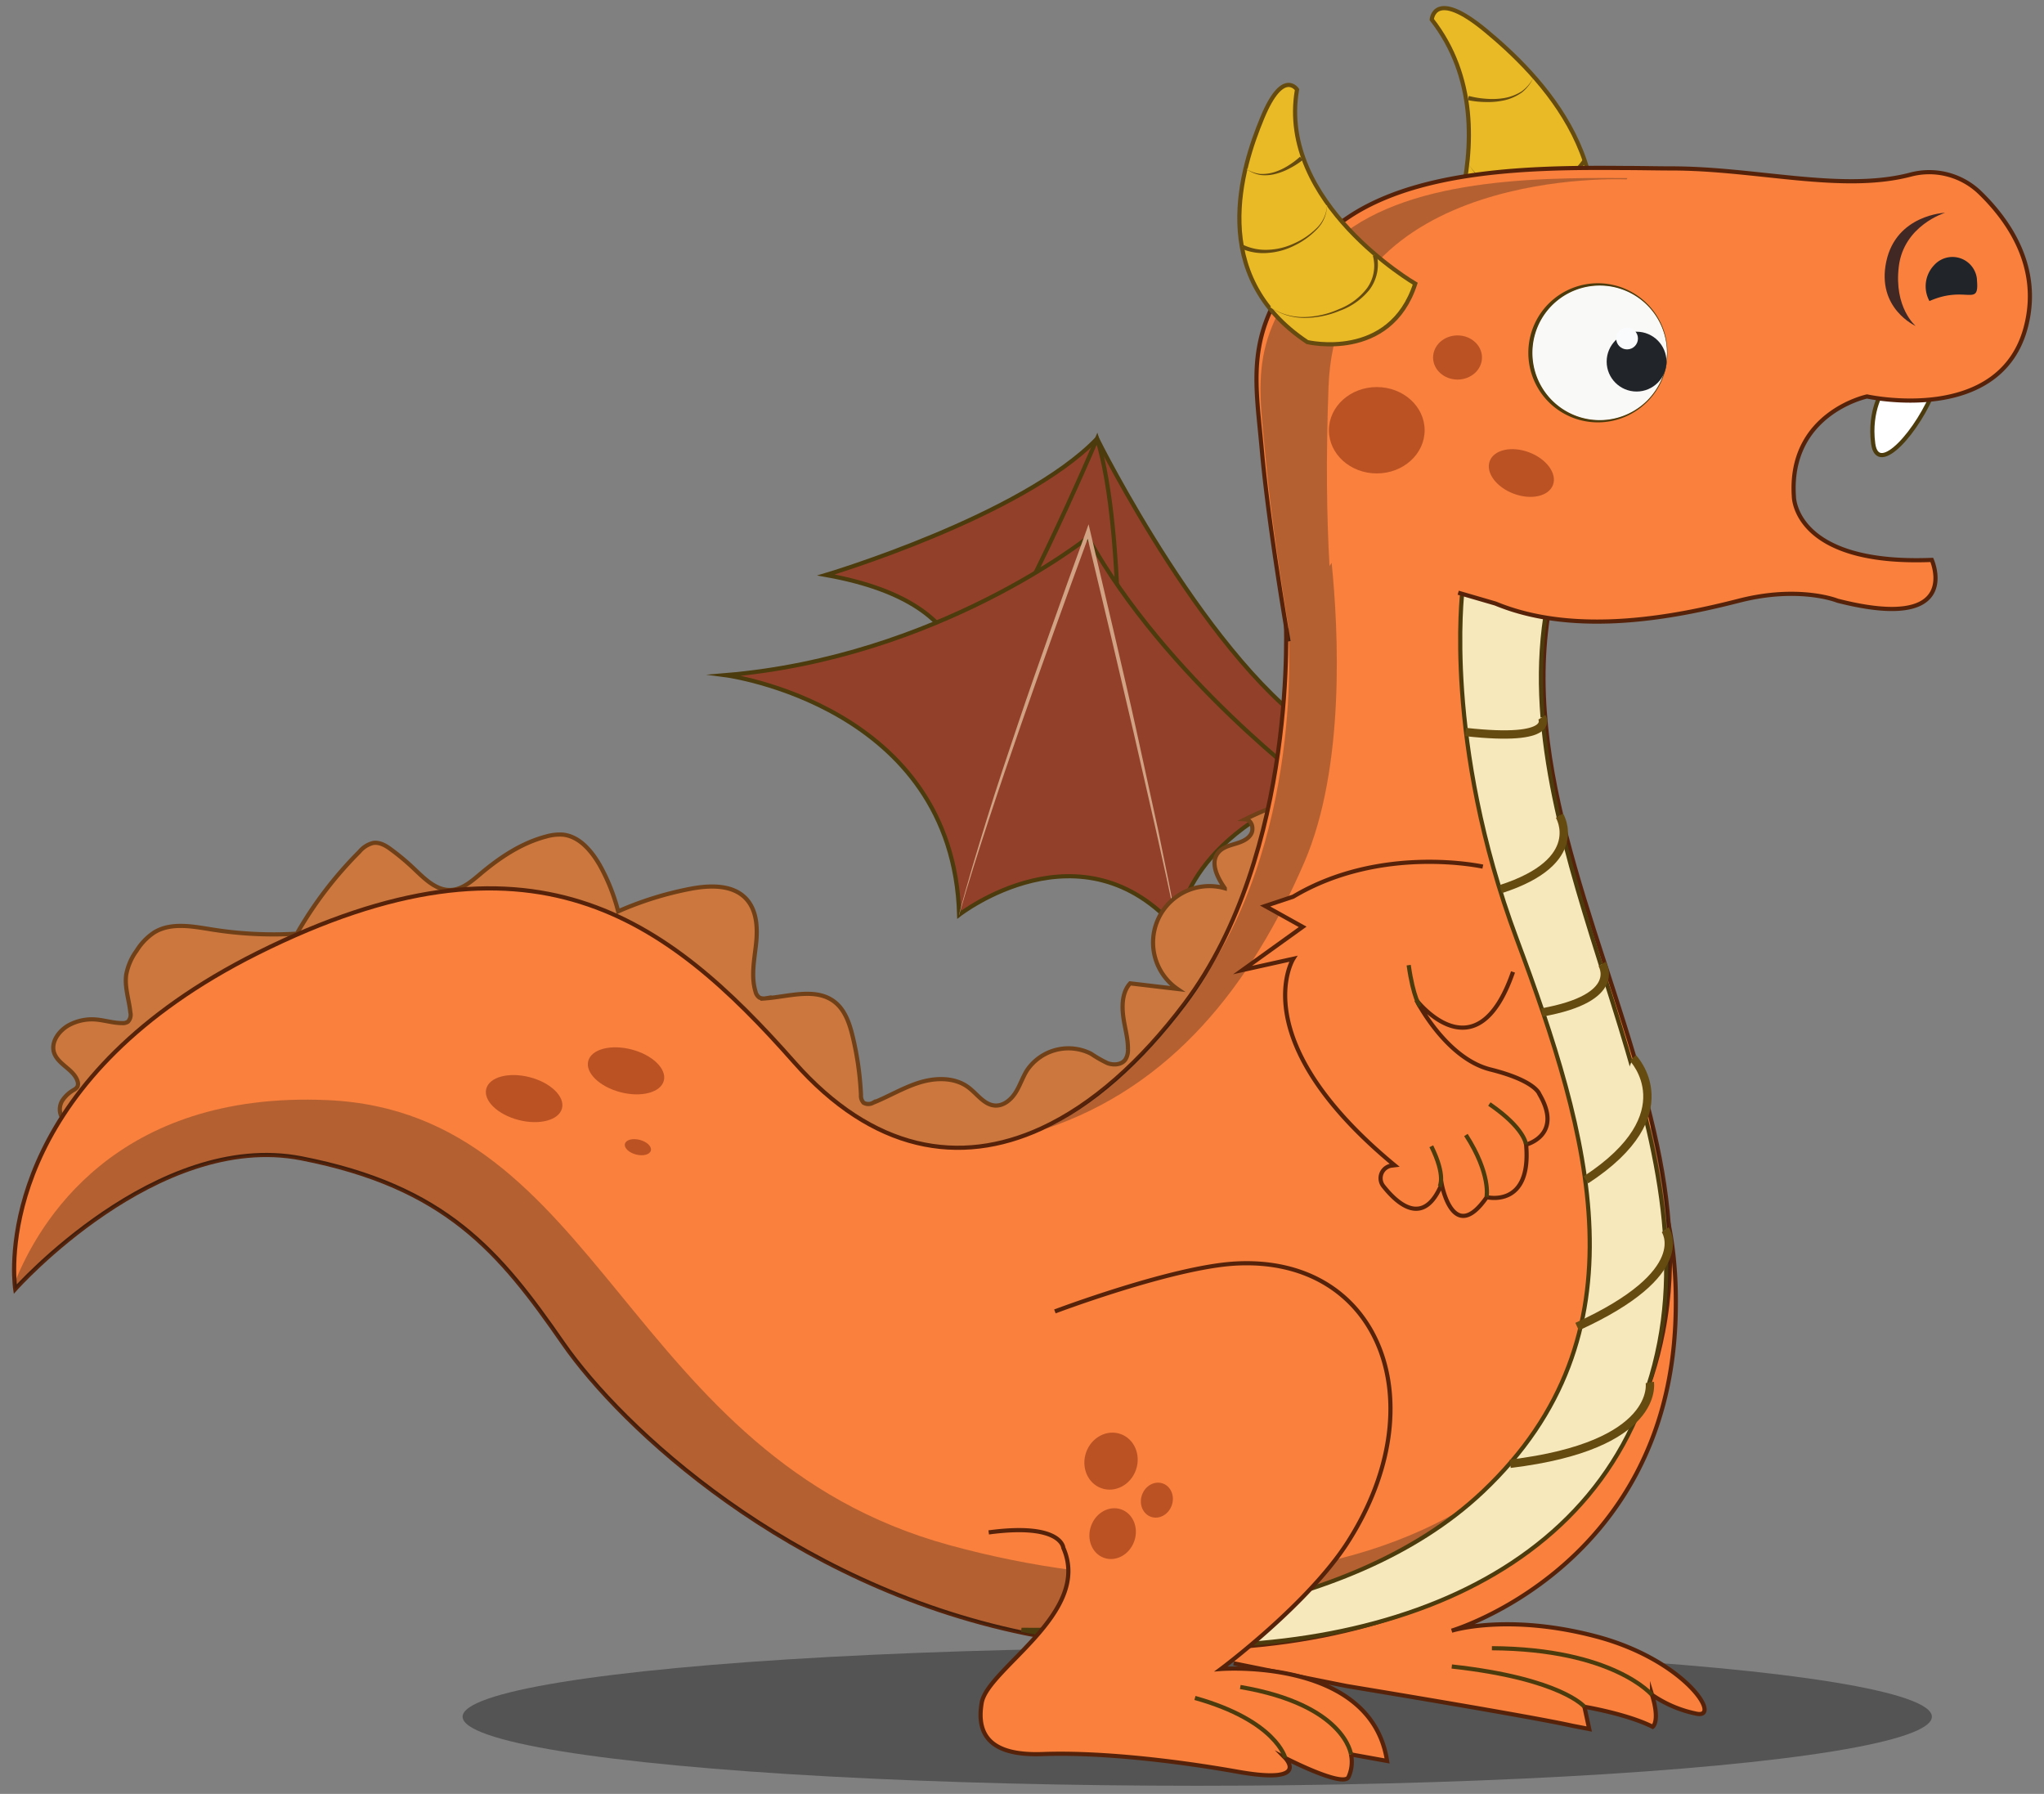 <svg id="Layer_1" data-name="Layer 1" xmlns="http://www.w3.org/2000/svg" viewBox="0 0 490 430"><rect x="0" y="0" width="490" height="430" fill="#808080" stroke="none"/><defs><style>.cls-1{fill:#282828;opacity:0.5;}.cls-2{fill:#fff;}.cls-12,.cls-2,.cls-3,.cls-8{stroke:#4c3b0c;}.cls-10,.cls-12,.cls-19,.cls-2,.cls-3,.cls-5,.cls-7,.cls-8{stroke-miterlimit:10;}.cls-3{fill:#93402a;}.cls-4{fill:#d1a384;}.cls-18,.cls-5{fill:#e9ba26;}.cls-19,.cls-5{stroke:#664b10;}.cls-6{fill:#664b10;}.cls-7{fill:#f9803d;stroke:#56230a;}.cls-8{fill:none;}.cls-9{fill:#ba5224;}.cls-10{fill:#cc773e;stroke:#704018;}.cls-11{fill:#161616;opacity:0.3;}.cls-12,.cls-19{fill:#f7e8bc;}.cls-13{fill:#f9f9f7;}.cls-14{fill:#4c3b0c;}.cls-15{fill:#212428;}.cls-16{fill:#fafbfc;}.cls-17{fill:#422824;}.cls-19{stroke-width:2px;}</style></defs><ellipse class="cls-1" cx="287.01" cy="411.5" rx="176.11" ry="16.55"/><path class="cls-2" d="M451.51,93.33s-3.52,4.92-2.46,13S460,103.18,463.83,93,451.51,93.33,451.51,93.33Z"/><path class="cls-3" d="M198,137.82s47-14,65-32.67c0,0,27.28,54.92,54.56,71.44,0,0,4,6.82-14,10,0,0-18.3-14-35.53-5.39,0,0-20.47-16.87-38.05-12.92C229.94,168.33,238.19,145,198,137.82Z"/><path class="cls-3" d="M268,181.25s2.15-53.12-5-76.1c0,0-21.18,49.9-33,63.18"/><path class="cls-3" d="M315.37,189.15s-35.9-26.56-54.56-60.31c0,0-35.9,28.72-86.87,33,0,0,54.56,7.18,56,57.43,0,0,29.43-23,52.4,3.59C282.34,222.89,282.34,202.07,315.37,189.15Z"/><path class="cls-4" d="M229.89,219.29c2-7.71,4.34-15.34,6.69-23s4.9-15.16,7.44-22.72,5.19-15.07,7.85-22.58,5.35-15,8.09-22.5l1-2.82.69,2.92,5.51,23.49c1.81,7.84,3.67,15.66,5.38,23.52l5.14,23.57c1.63,7.88,3.23,15.76,4.68,23.67l-.1,0c-1.59-7.88-3.33-15.73-5.09-23.57l-5.38-23.52q-5.47-23.49-11.11-46.94h.19q-8.26,22.43-16.14,45c-2.62,7.52-5.2,15.06-7.68,22.63s-4.93,15.15-7.1,22.82Z"/><path class="cls-5" d="M340.82,72.47S364.57,32,343.23,4.69c0,0,.51-7.66,12.93,2.62s36.8,34,20.65,65.52C376.81,72.83,358.49,89.52,340.82,72.47Z"/><path class="cls-6" d="M380.28,38.8a13.58,13.58,0,0,1-2.88,2.93,16.22,16.22,0,0,1-3.49,2.07,19.87,19.87,0,0,1-7.83,1.7,22.12,22.12,0,0,1-7.88-1.14,10.47,10.47,0,0,1-6.05-4.91,10.33,10.33,0,0,0,6.13,4.67,21.77,21.77,0,0,0,7.78.88,19.3,19.3,0,0,0,7.53-1.87,15.83,15.83,0,0,0,3.26-2.08,12.76,12.76,0,0,0,2.58-2.78Z"/><path class="cls-6" d="M347.56,59a12,12,0,0,0,6.1,7.82,16.24,16.24,0,0,0,4.94,1.59c.87.06,1.74.21,2.61.21s1.76,0,2.64-.07A25.55,25.55,0,0,0,374,65.87a17,17,0,0,0,7.38-7.39,17.11,17.11,0,0,1-7.26,7.61,26.1,26.1,0,0,1-10.21,3c-.89.12-1.79.08-2.69.13s-1.79-.11-2.69-.15a17.25,17.25,0,0,1-5.19-1.54,12.82,12.82,0,0,1-6.75-8.32Z"/><path class="cls-6" d="M352.11,23a22.5,22.5,0,0,0,4.27.68,17.52,17.52,0,0,0,4.34-.2,11.55,11.55,0,0,0,4-1.54,9.27,9.27,0,0,0,2.85-3.3,9.41,9.41,0,0,1-2.7,3.5A11.79,11.79,0,0,1,360.82,24a18.16,18.16,0,0,1-4.47.46,23.59,23.59,0,0,1-4.49-.46Z"/><path class="cls-7" d="M295.74,398.7s26.57,5.36,27.23,5.47c6.7,1.11,44.39,7.35,53.89,9.48l4.12.8-1.15-5.33s10.15,1.68,16.37,4.8c0,0,1.8-1.27-.16-7.66a28.8,28.8,0,0,0,10.87,4.56c5.79.89-3.23-13.06-24.43-18.61S348,390.88,348,390.88s51.34-15.13,53.65-74.17c2-51.62-28.68-67.14-55.67-59.72"/><path class="cls-8" d="M379.83,409.12s-5.57-6.78-31.8-9.66"/><path class="cls-8" d="M396,406.26s-9.25-11-38.35-11.18"/><ellipse class="cls-9" cx="362.22" cy="331.19" rx="5.76" ry="4.47" transform="translate(5.78 668.6) rotate(-85.87)"/><ellipse class="cls-9" cx="362.81" cy="345.79" rx="5.14" ry="3.89" transform="translate(-17.43 672.32) rotate(-84.28)"/><ellipse class="cls-9" cx="370.1" cy="338.93" rx="3.54" ry="2.68" transform="translate(-4.04 673.4) rotate(-84.28)"/><path class="cls-10" d="M311.94,191.19a77.53,77.53,0,0,0-13.43,5.19c1.54.07,2.18,2.26,1.38,3.58s-2.38,1.89-3.86,2.33-3.06.89-4,2.08c-2,2.42-.2,6,1.58,8.54a13.52,13.52,0,0,0-11.35,24.14l-11.34-1.34c-1.82,2-2,5-1.67,7.76s1.2,5.36,1.15,8.09a4.18,4.18,0,0,1-.64,2.44c-.91,1.24-2.77,1.37-4.21.86a29.41,29.41,0,0,1-4-2.28,12,12,0,0,0-15.33,3.94c-1.08,1.71-1.69,3.68-2.77,5.38s-2.86,3.2-4.87,3.1c-2.64-.14-4.31-2.77-6.42-4.35-3.25-2.44-7.79-2.37-11.68-1.18s-7.4,3.35-11.17,4.86a2.31,2.31,0,0,1-2.29,0,2.47,2.47,0,0,1-.62-1.85,74.44,74.44,0,0,0-2-14.08c-.74-3.06-1.81-6.26-4.28-8.21-4.48-3.53-10.91-1.33-16.59-.88a2.55,2.55,0,0,1-1.48-.19,2.39,2.39,0,0,1-.94-1.46c-1.1-3.65-.28-7.56.13-11.35s.25-8-2.33-10.83c-3.25-3.54-8.84-3.32-13.56-2.4a80.61,80.61,0,0,0-17.16,5.37,46.37,46.37,0,0,0-4.37-11c-2-3.49-4.93-7-8.92-7.39a11.78,11.78,0,0,0-4,.46c-5.91,1.55-11.13,5.06-15.8,9-2.07,1.74-4.28,3.68-7,3.81-3.5.17-6.29-2.67-8.83-5.08a55.79,55.79,0,0,0-5.41-4.54c-1.31-1-2.82-1.9-4.42-1.65a6.3,6.3,0,0,0-3.28,2.1,93,93,0,0,0-15,19.65,93.72,93.72,0,0,1-20.29-1c-4.68-.75-9.83-1.78-13.88.68a14.22,14.22,0,0,0-4.24,4.39,14,14,0,0,0-2.5,5.79c-.41,3,.7,6,1,9a2.38,2.38,0,0,1-.59,2.24,2.19,2.19,0,0,1-1.36.33c-2.26,0-4.46-.77-6.72-.89a11.68,11.68,0,0,0-5.94,1.31c-2.46,1.3-4.55,4.11-3.66,6.74,1,2.82,4.74,3.94,5.61,6.78a1.73,1.73,0,0,1-.05,1.34,2.31,2.31,0,0,1-.79.7A8.1,8.1,0,0,0,15,263.71a4,4,0,0,0-.44,3.5c19,1.67,37.37-9.82,53-20.8s33.52-22.2,52.38-19.2c13.35,2.12,24.53,11.1,34.08,20.66s18.37,20.18,30,27.12c12.94,7.73,28.29,10.25,43.29,11.66,13,1.22,26.9,1.54,38.33-4.8,8.46-4.7,14.78-12.76,18.38-21.74,2.06-5.13,3.28-10.56,5.1-15.78C295.57,225.78,308.7,210.56,311.94,191.19Z"/><path class="cls-7" d="M398.66,319.3c-11.25,58-72.43,81.88-137.22,74.68q-8.15-.92-15.9-2.53C189.1,379.76,149,342.19,135,322c-15.29-22.05-28.14-37.6-62.78-44.35S3.65,309,3.65,309s-.08-.51-.15-1.48c-.64-8.28-.66-49.62,58.19-79.05,65.68-32.84,98.07-8.55,128.67,26.1,18.9,21.4,39.7,24.94,59.3,15.92,12.12-5.57,23.79-15.95,34.28-29.87,27.44-36.44,24.29-93.13,24.29-93.13l11-12.52,2-2.32s63.43-49,50.84,9.89c-.38,1.77-.71,3.54-1,5.3-6,40,15.07,80.27,24.66,120.12C400,285.15,402,302.3,398.66,319.3Z"/><path class="cls-11" d="M398.66,319.3c-11.25,58-72.43,81.88-137.22,74.68q-8.15-.92-15.9-2.53C189.1,379.76,149,342.19,135,322c-15.29-22.05-28.14-37.6-62.78-44.35S3.65,309,3.65,309s-.08-.51-.15-1.48c5.69-14.36,24.1-46.07,75-43.82,65.67,2.89,71.46,85.46,149.2,106.7s168,1.45,168-97.05c0-1.87,0-3.67.08-5.39C400,285.15,402,302.3,398.66,319.3Z"/><path class="cls-12" d="M397.78,321.88c-11.24,57.85-72.19,78.48-137,71.31q-8.15-.92-15.9-2.52c18.15.25,77.2-1.53,110.6-33.13,39.82-37.67,25.65-85.43,8.1-132.52s-13-83.34-13-83.34c3.71-2,15.48,6.1,19.89,6.1C361.84,204.82,408.7,265.76,397.78,321.88Z"/><path class="cls-7" d="M308.9,153.74s-4.72-27-6.41-45.89-4.72-30.37,14.17-50.27c16.11-17,48.63-17.52,72.51-17.31,4.14,0,8,.1,11.51.1,20.4,0,40.81,5.79,57.3,1.49a17.5,17.5,0,0,1,16.56,4.22c6.95,6.7,14.78,17.84,11.17,32.08-6.07,24-38.13,16.87-38.13,16.87s-18.89,4-17.54,24c0,0,0,16.53,33.06,15.18,0,0,7.76,17.54-22.6,9.78,0,0-9.12-3.71-23.62,0s-38.8,8.78-58.38.68l-8.93-2.6"/><path class="cls-11" d="M317.63,60c-18.9,19.91-15.86,31.38-14.17,50.28,1.21,13.57,4,31.33,5.46,40.25l-.09.14s4.26,51.44-23.18,87.88c-10.49,13.92-23.13,26.54-35.25,32.11C281,260.52,300,236,312.69,206.67c9.82-22.8,8.18-55.54,6.54-71.75l-.51.78c-.68-12-.87-25.66-.24-43C320.41,39.61,389.94,43,389.94,43l.2-.31C366.26,42.48,333.74,43,317.63,60Z"/><path class="cls-7" d="M252.89,314.35s28-10.58,43.19-11.47c34.42-2,48.59,33.06,27,66.81-9.48,14.8-30.37,30.36-30.37,30.36s36-2.76,39.81,22.05l-8.65-1.56a8.66,8.66,0,0,1-.61,5.44c-1.32,2.55-15.16-4.59-15.16-4.59s6.25,6.42-11.31,3.31S262,420,250,420.45s-16.08-4.11-14.66-12.3,26.48-21.48,19.57-37.11c0,0-.34-6.08-17.89-3.72"/><path class="cls-8" d="M323.87,420.54s-1.36-11.88-26.54-16.16"/><path class="cls-8" d="M308.1,421.39S306,412.49,286.46,407"/><ellipse class="cls-9" cx="266.33" cy="350.22" rx="6.89" ry="6.33" transform="translate(-152.34 485.48) rotate(-70.65)"/><ellipse class="cls-9" cx="266.71" cy="367.58" rx="6.16" ry="5.49" transform="translate(-169.62 493.51) rotate(-70.13)"/><ellipse class="cls-9" cx="277.32" cy="359.55" rx="4.24" ry="3.78" transform="translate(-155.07 498.19) rotate(-70.13)"/><path class="cls-7" d="M355.47,207.73s-24.3-5.4-45.44,7.19l-6.75,2.25,9,5-14.4,10.35,12.15-2.7s-12.15,19.35,24.29,49.49l-.66.08a3.05,3.05,0,0,0-2.05,4.91c3.59,4.55,9.74,9.76,14-.49,0,0,2.7,14.84,10.8,3.15,0,0,10.79,2.7,9.44-12.6,0,0,9-2.25,3.15-12.15,0,0-.9-3.15-11.69-5.85s-17.77-16.64-17.77-16.64,14.39,18.67,23.17-6.75"/><path class="cls-8" d="M345.12,284.43s1.57-2.47-2-9.67"/><path class="cls-8" d="M356.37,286.91s1.12-5.4-4.95-14.85"/><path class="cls-8" d="M365.81,274.31s-.22-3.82-8.77-9.67"/><path class="cls-8" d="M340.4,241.24s-1.58-2-2.7-9.89"/><circle class="cls-13" cx="383.47" cy="84.57" r="16.2"/><path class="cls-14" d="M399.72,84.57a16.34,16.34,0,0,1-4.67,11.57,16.67,16.67,0,0,1-23.58.43,16.69,16.69,0,0,1,0-24,16.68,16.68,0,0,1,23.58.42A16.39,16.39,0,0,1,399.72,84.57Zm-.1,0A16.13,16.13,0,1,0,394.88,96,16.18,16.18,0,0,0,399.62,84.57Z"/><circle class="cls-15" cx="392.33" cy="86.68" r="7.17"/><circle class="cls-16" cx="390.05" cy="81.14" r="2.61"/><path class="cls-15" d="M462.54,72.16a7.34,7.34,0,0,1,1.11-8.59,5.9,5.9,0,0,1,10.27,3.29c0,.07,0,.13,0,.2C474.54,73.81,471.39,68.26,462.54,72.16Z"/><path class="cls-17" d="M466.29,51s-9.9,3-11.1,12.89,4.05,14.25,4.05,14.25-9.45-4.2-7.05-15.45S466.29,51,466.29,51Z"/><ellipse class="cls-9" cx="330.05" cy="103.13" rx="11.47" ry="10.35"/><ellipse class="cls-9" cx="349.41" cy="85.69" rx="5.86" ry="5.29"/><ellipse class="cls-9" cx="364.69" cy="113.36" rx="5.29" ry="8.1" transform="translate(129.39 414.17) rotate(-69.23)"/><path class="cls-5" d="M339.27,68S306.2,48.69,310.93,21.47c0,0-3.38-5.17-8.32,6.75S289.33,66,313.4,82C313.4,82,333.2,86.71,339.27,68Z"/><path class="cls-18" d="M297.73,59.11s5.7,3.15,13.35-.9,7.05-9,7.05-9"/><path class="cls-6" d="M298,58.68a12.58,12.58,0,0,0,6,1.19,16,16,0,0,0,6.13-1.48,18,18,0,0,0,5.3-3.52,8.22,8.22,0,0,0,2.69-5.65,8.36,8.36,0,0,1-2.5,5.82,18.56,18.56,0,0,1-5.28,3.8,16.59,16.59,0,0,1-6.3,1.78,13.25,13.25,0,0,1-6.56-1.07Z"/><path class="cls-18" d="M329.52,61.06s2.85,8.25-7.94,13-17.1-.45-17.1-.45"/><path class="cls-6" d="M330,60.9a10.07,10.07,0,0,1-1.74,8.6,16.2,16.2,0,0,1-7.11,5,21.88,21.88,0,0,1-8.51,1.7,14.33,14.33,0,0,1-8.16-2.59A14.22,14.22,0,0,0,312.64,76,21.47,21.47,0,0,0,321,74.09a15.46,15.46,0,0,0,6.7-5,9.17,9.17,0,0,0,1.4-7.83Z"/><path class="cls-18" d="M312,38s-7.5,6.75-13.2,2.55"/><path class="cls-6" d="M312.31,38.34a19.29,19.29,0,0,1-3.11,2,15.11,15.11,0,0,1-3.43,1.35,9.89,9.89,0,0,1-3.67.25,7.94,7.94,0,0,1-3.32-1.45,7.74,7.74,0,0,0,3.35,1.2,9.66,9.66,0,0,0,3.5-.48,14.22,14.22,0,0,0,3.2-1.52,18.47,18.47,0,0,0,2.81-2.12Z"/><path class="cls-19" d="M369.63,171.94s3.87,6-18.3,3.52"/><path class="cls-19" d="M373.85,195.52s6.69,10.92-14.08,17.6"/><path class="cls-19" d="M384.06,231.07s5.28,8.1-14.43,11.62"/><path class="cls-19" d="M391.45,253.6s13,13.37-11.26,29.21"/><path class="cls-19" d="M399.19,294.78S406.58,305,378.07,318"/><path class="cls-19" d="M395.5,331.38s2.64,15.13-33.47,19.49"/><ellipse class="cls-9" cx="125.28" cy="264.1" rx="5.29" ry="9.36" transform="matrix(0.25, -0.97, 0.97, 0.25, -161.85, 318.83)"/><ellipse class="cls-9" cx="150.09" cy="256.7" rx="5.29" ry="9.36" transform="translate(-136.14 337.32) rotate(-75.42)"/><ellipse class="cls-9" cx="152.93" cy="275.01" rx="1.81" ry="3.21" transform="translate(-151.73 353.76) rotate(-75.42)"/></svg>